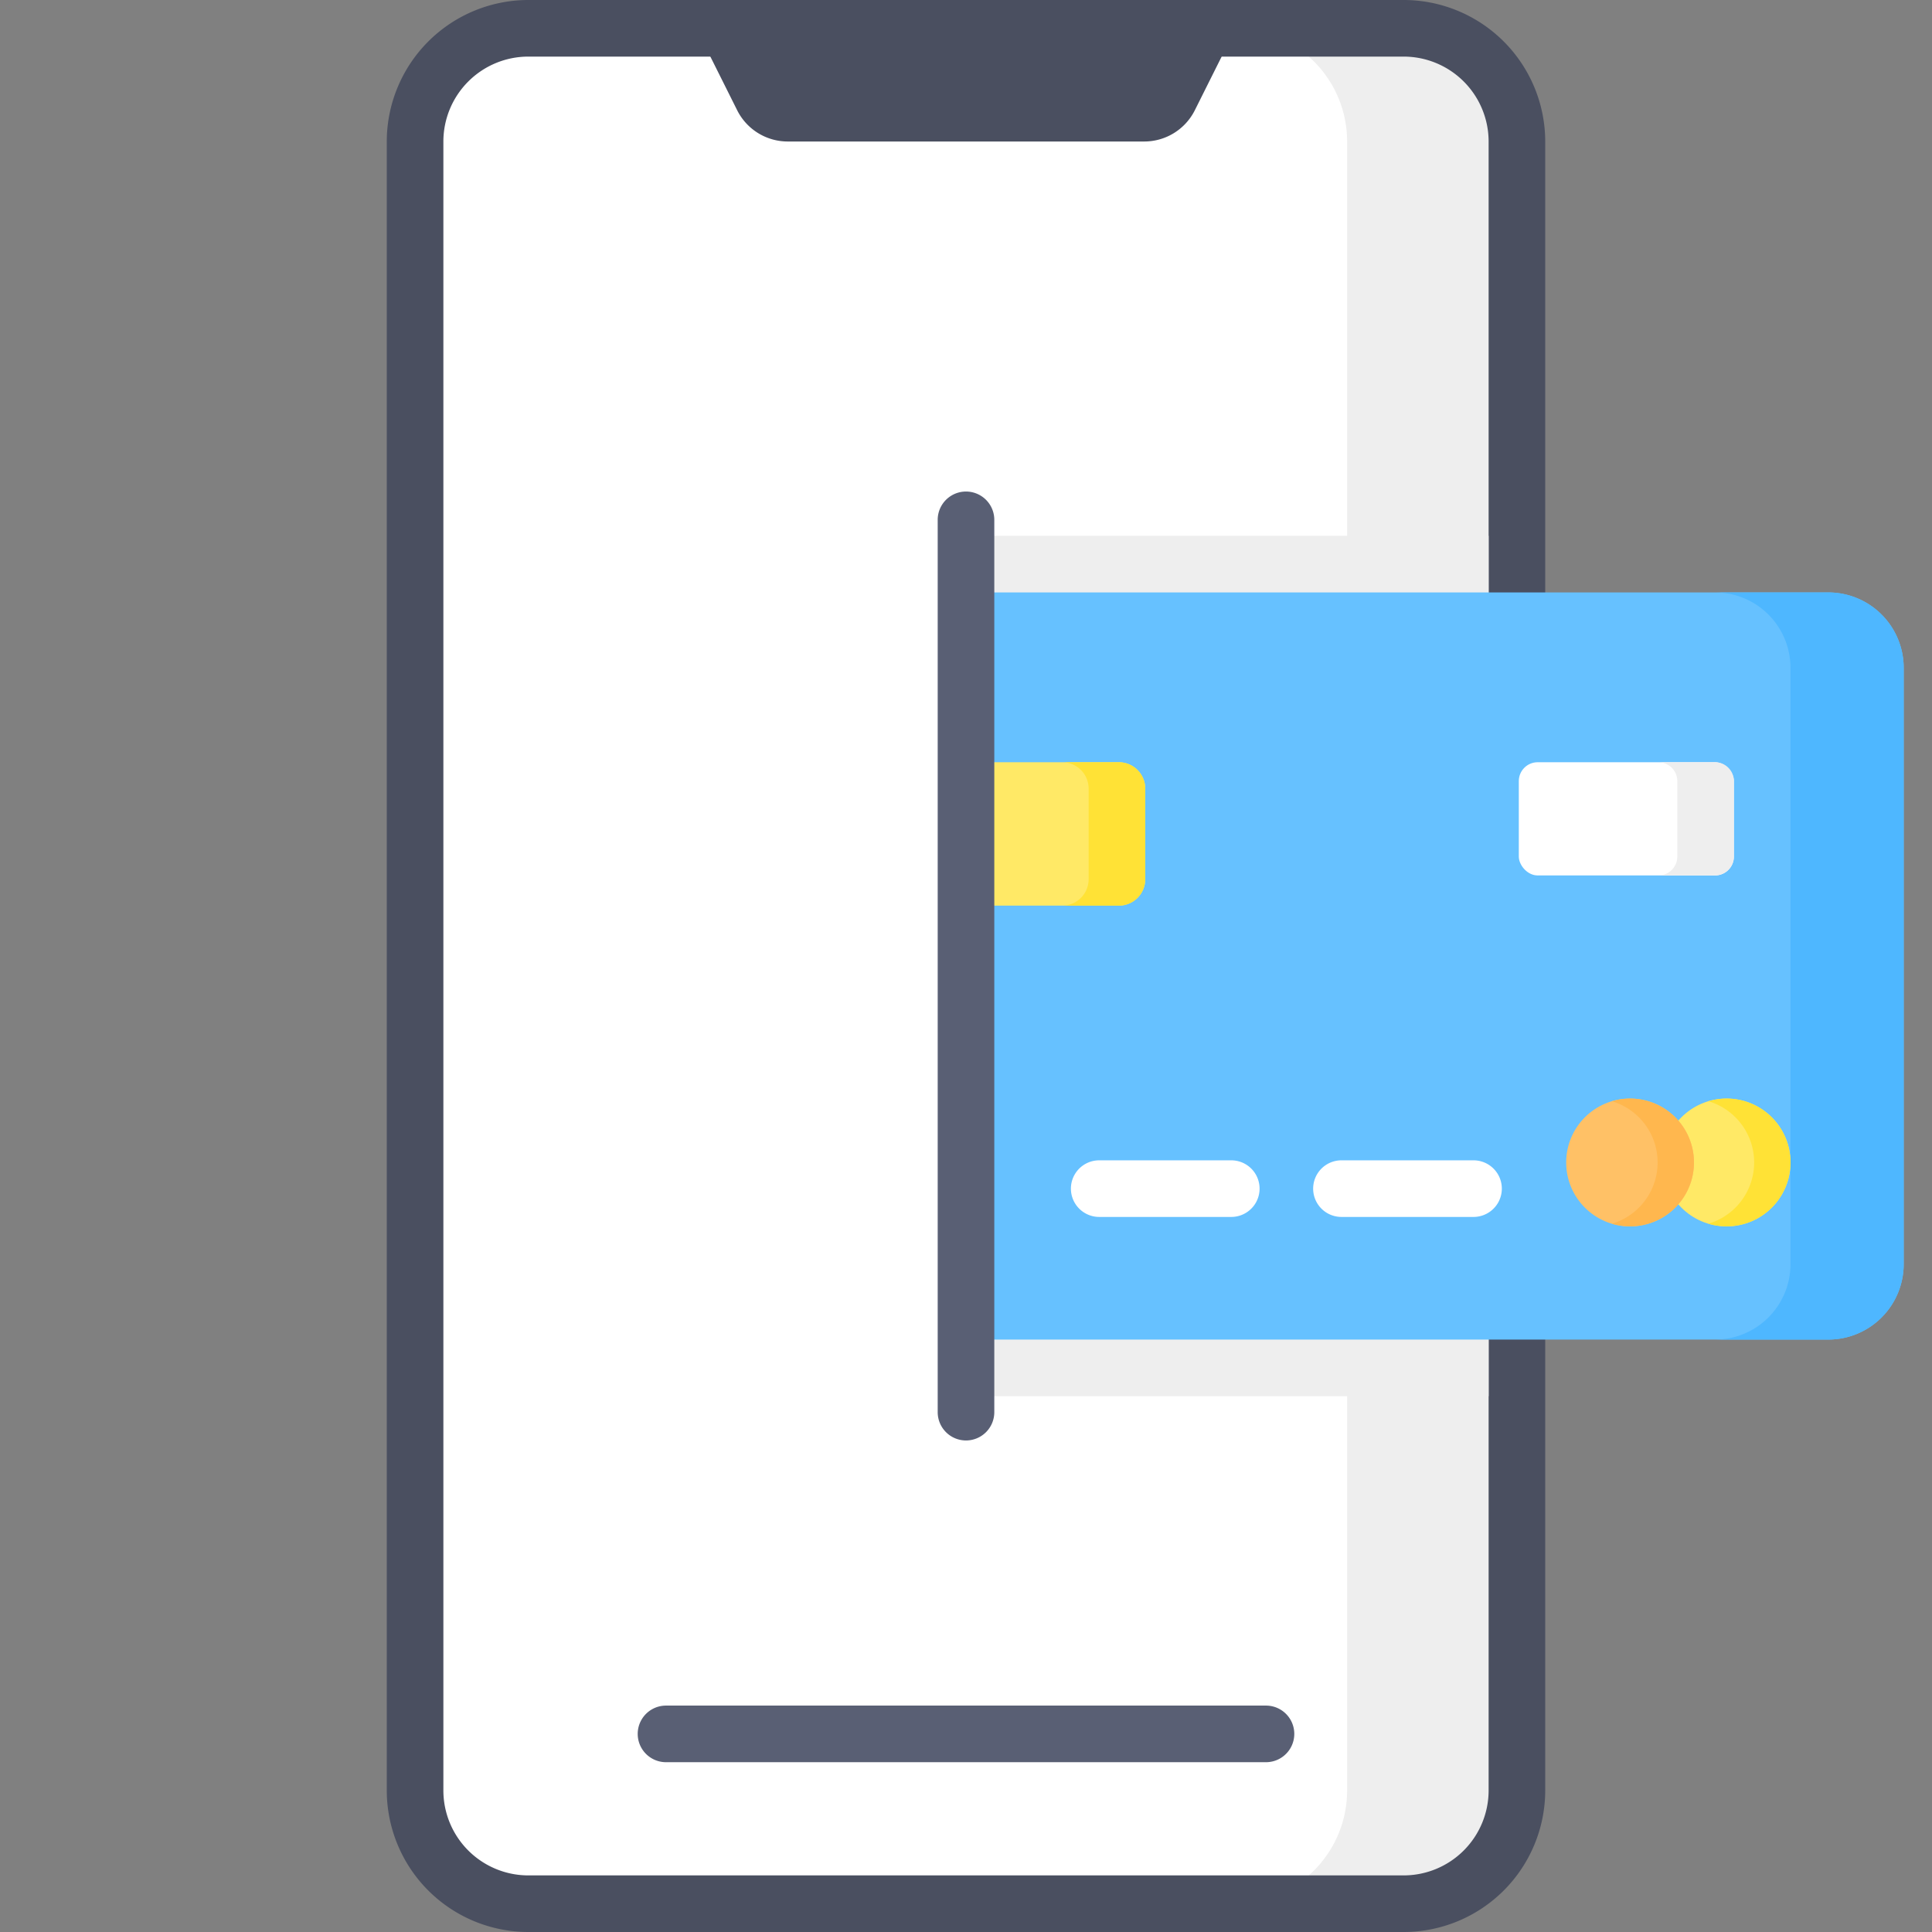 <svg xmlns="http://www.w3.org/2000/svg" data-name="Layer 1" viewBox="0 0 512 512"><rect x="0" y="0" width="512" height="512" fill="#808080" stroke="none"/><rect width="292" height="497" x="110" y="7.5" fill="#fff" rx="30"/><path fill="#eee" d="M372,7.5H327a29.998,29.998,0,0,1,30,30v437a29.998,29.998,0,0,1-30,30h45a29.998,29.998,0,0,0,30-30V37.5A29.998,29.998,0,0,0,372,7.5Z"/><path fill="#4a4f60" d="M372,512H140a37.542,37.542,0,0,1-37.5-37.5V37.5A37.542,37.542,0,0,1,140,0H372a37.542,37.542,0,0,1,37.5,37.5v437A37.542,37.542,0,0,1,372,512ZM140,15a22.525,22.525,0,0,0-22.5,22.5v437A22.525,22.525,0,0,0,140,497H372a22.526,22.526,0,0,0,22.5-22.5V37.5A22.526,22.526,0,0,0,372,15Z"/><path fill="#595f74" d="M335.5,467h-159a7.5,7.5,0,0,1,0-15h159a7.5,7.5,0,0,1,0,15Z"/><path fill="#4a4f60" d="M303.229,37.5h-94.459a15,15,0,0,1-13.416-8.292L184.5,7.5h143L316.646,29.208A15,15,0,0,1,303.229,37.5Z"/><rect width="138.5" height="228" x="256" y="142" fill="#eee"/><path fill="#66c1ff" d="M256,157H484.5a20,20,0,0,1,20,20V335a20,20,0,0,1-20,20H256a0,0,0,0,1,0,0V157A0,0,0,0,1,256,157Z"/><path fill="#4eb7ff" d="M484.5,157h-30a20,20,0,0,1,20,20V335a20,20,0,0,1-20,20h30a20,20,0,0,0,20-20V177A20,20,0,0,0,484.5,157Z"/><path fill="#ffe966" d="M256,202h40.5a7,7,0,0,1,7,7v24a7,7,0,0,1-7,7H256a0,0,0,0,1,0,0V202A0,0,0,0,1,256,202Z"/><path fill="#ffe236" d="M296.5,202h-15a7,7,0,0,1,7,7v24a7,7,0,0,1-7,7h15a7,7,0,0,0,7-7V209A7,7,0,0,0,296.5,202Z"/><path fill="#fff" d="M326.302 322.5h-35a7.5 7.5 0 0 1 0-15h35a7.5 7.5 0 1 1 0 15zM390.5 322.5h-35a7.5 7.5 0 0 1 0-15h35a7.5 7.5 0 0 1 0 15z"/><rect width="57" height="30" x="402.5" y="202" fill="#fff" rx="5"/><path fill="#eee" d="M454.5,202h-15a5,5,0,0,1,5,5v20a5,5,0,0,1-5,5h15a5,5,0,0,0,5-5V207A5,5,0,0,0,454.5,202Z"/><circle cx="457.567" cy="308.067" r="16.933" fill="#ffe966"/><path fill="#ffe236" d="M457.567,291.133a16.915,16.915,0,0,0-4.817.705,16.926,16.926,0,0,1,0,32.457,16.931,16.931,0,1,0,4.817-33.162Z"/><circle cx="431.985" cy="308.067" r="16.933" fill="#ffc166"/><path fill="#ffb74e" d="M431.985,291.133a16.915,16.915,0,0,0-4.817.705,16.926,16.926,0,0,1,0,32.457,16.931,16.931,0,1,0,4.817-33.162Z"/><path fill="#595f74" d="M256,381.737a7.5,7.5,0,0,1-7.5-7.5V137.763a7.5,7.5,0,0,1,15,0V374.237A7.5,7.5,0,0,1,256,381.737Z"/></svg>